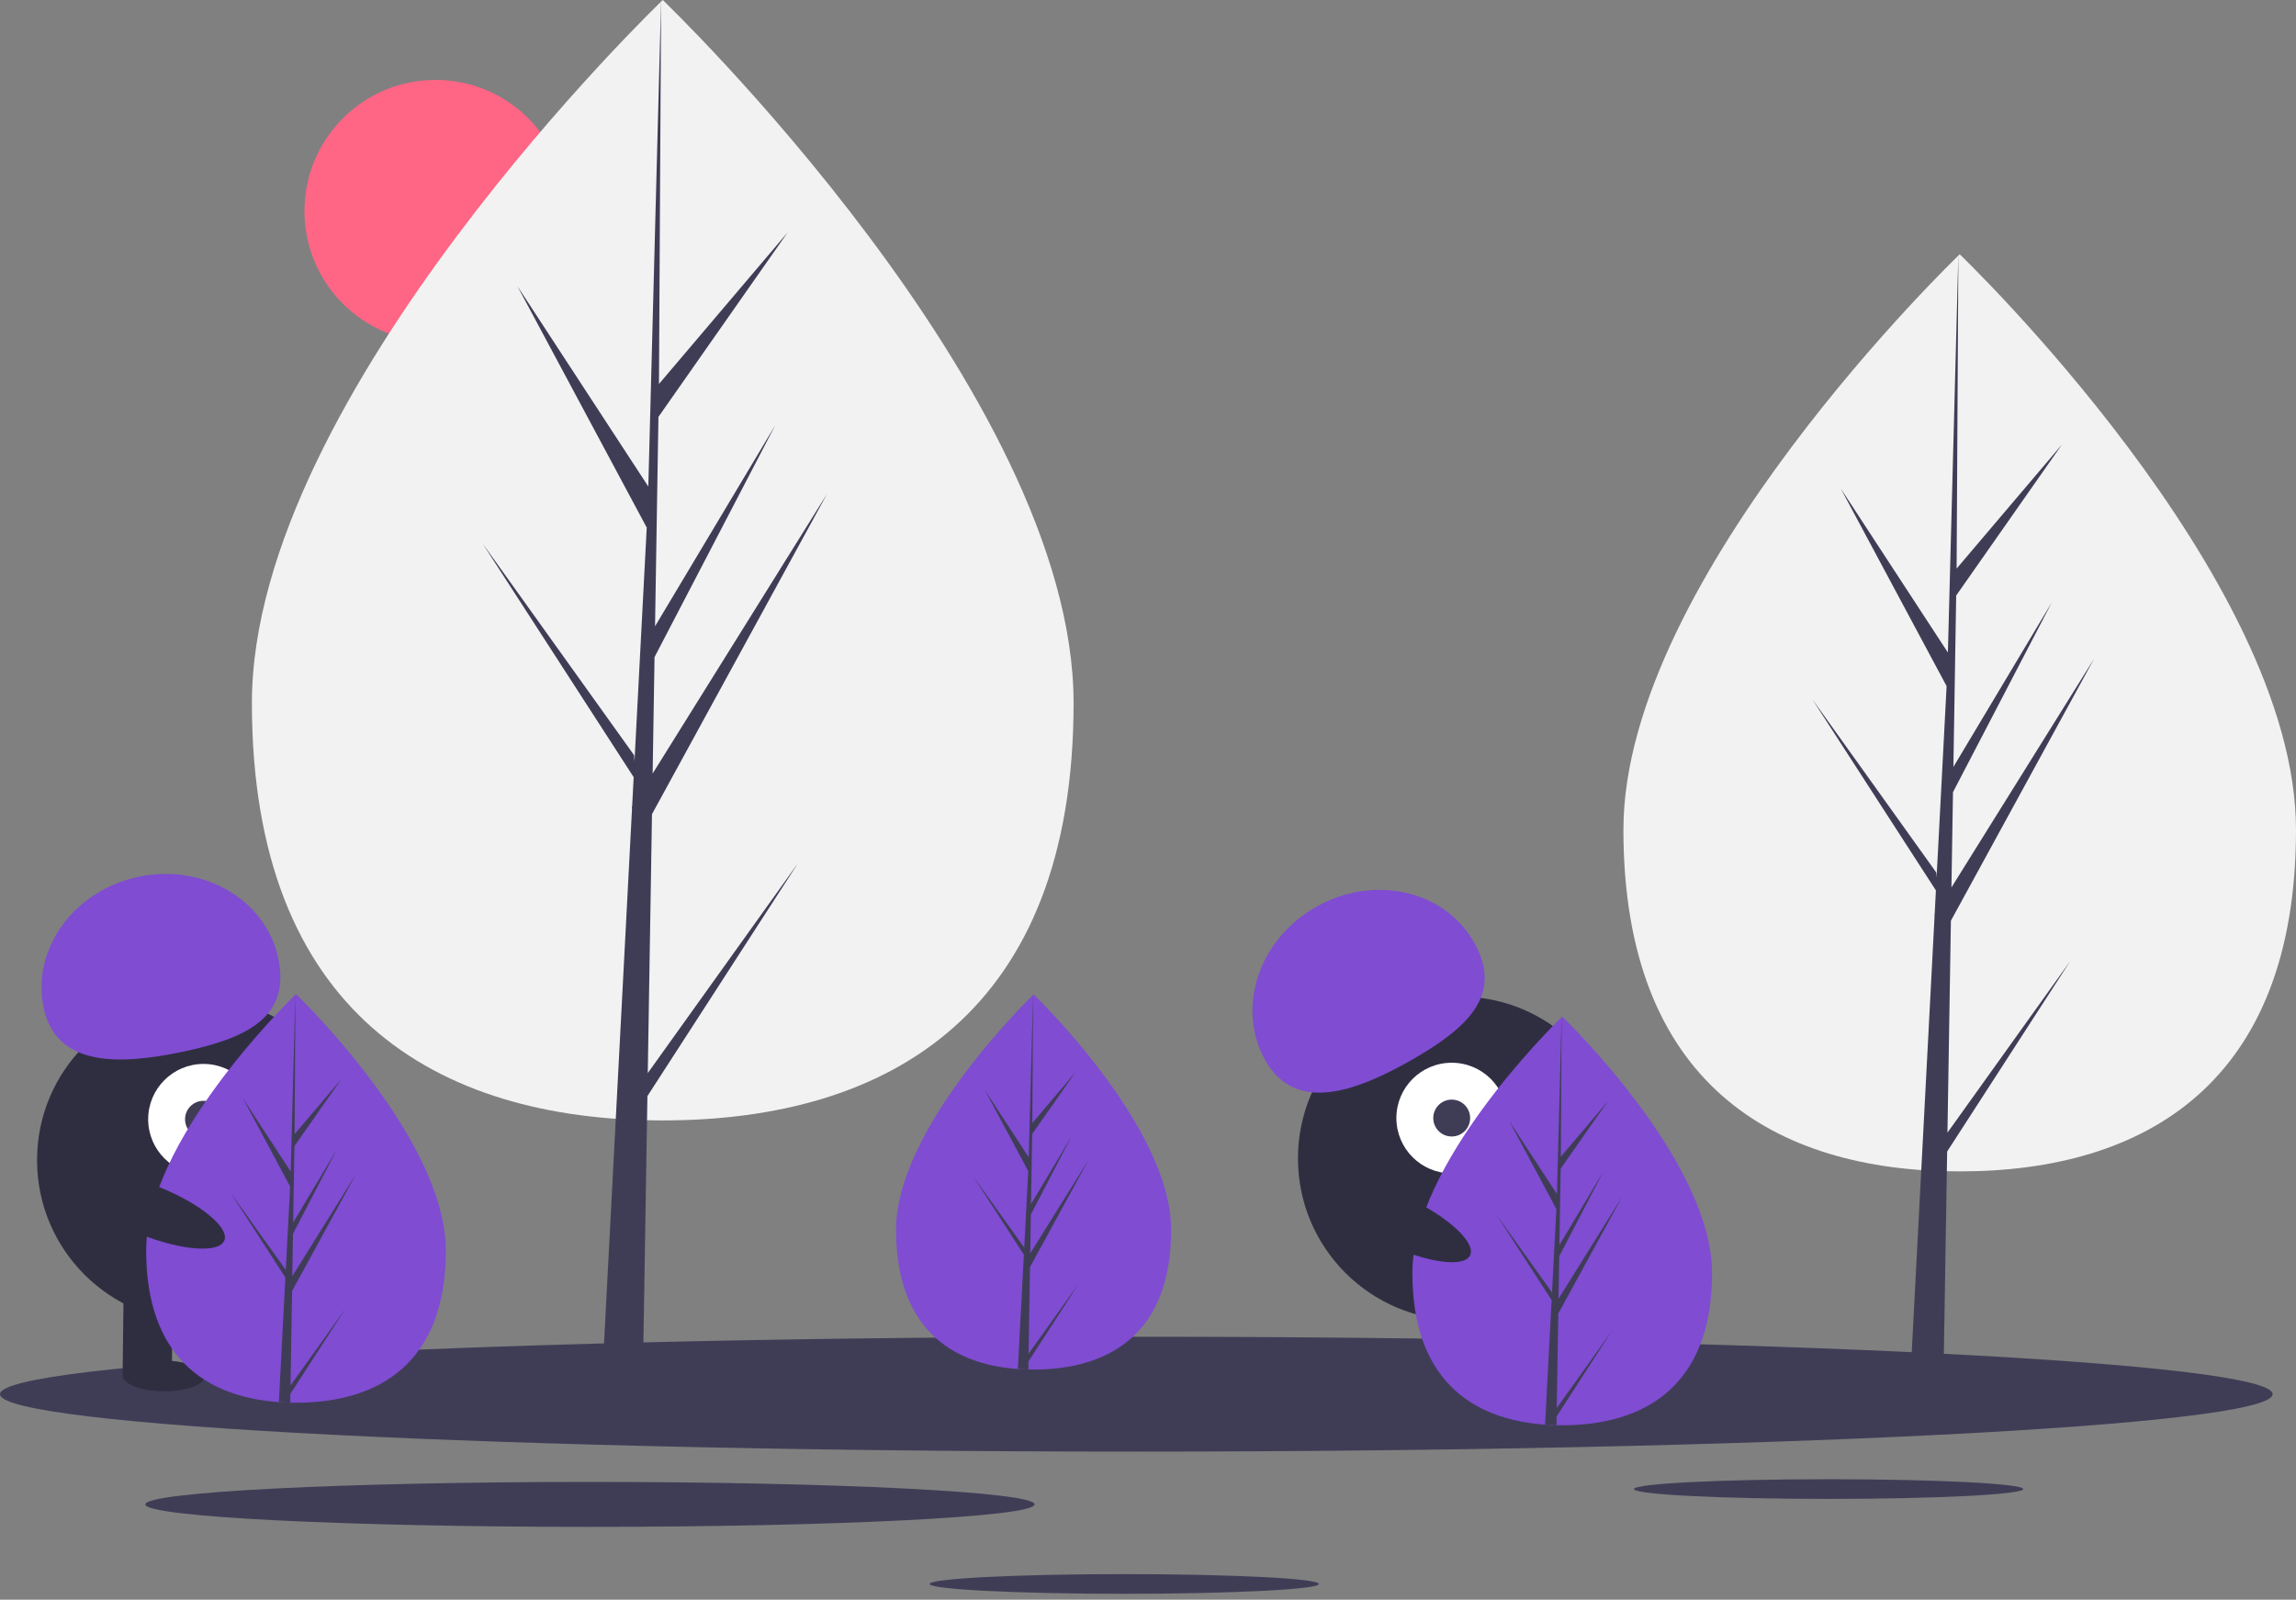 <svg width="300" height="209" viewBox="0 0 300 209" fill="none" xmlns="http://www.w3.org/2000/svg">
<rect x="0" y="0" width="300" height="209" fill="#808080" stroke="none"/>
<g clip-path="url(#clip0)">
<path d="M56.914 44.702C66.377 44.702 74.048 37.032 74.048 27.571C74.048 18.109 66.377 10.44 56.914 10.44C47.452 10.44 39.781 18.109 39.781 27.571C39.781 37.032 47.452 44.702 56.914 44.702Z" fill="#FF6584"/>
<path d="M140.277 91.846C140.277 132.268 116.243 146.382 86.595 146.382C56.948 146.382 32.914 132.268 32.914 91.846C32.914 51.423 86.595 0 86.595 0C86.595 0 140.277 51.423 140.277 91.846Z" fill="#F2F2F2"/>
<path d="M84.64 140.199L85.19 106.369L108.07 64.516L85.276 101.062L85.523 85.851L101.292 55.571L85.588 81.825L86.033 54.467L102.919 30.361L86.103 50.165L86.381 0L84.635 66.409L84.779 63.67L67.611 37.395L84.503 68.929L82.904 99.483L82.856 98.672L63.064 71.022L82.796 101.537L82.596 105.358L82.56 105.416L82.577 105.73L78.518 183.248H83.941L84.591 143.208L104.274 112.768L84.64 140.199Z" fill="#3F3D56"/>
<path d="M300 108.401C300 141.489 280.327 153.042 256.059 153.042C231.792 153.042 212.119 141.489 212.119 108.401C212.119 75.314 256.059 33.221 256.059 33.221C256.059 33.221 300 75.314 300 108.401Z" fill="#F2F2F2"/>
<path d="M254.459 147.98L254.909 120.289L273.637 86.031L254.979 115.945L255.182 103.494L268.089 78.709L255.235 100.199L255.599 77.805L269.421 58.073L255.656 74.284L255.884 33.221L254.455 87.58L254.572 85.338L240.519 63.831L254.347 89.643L253.038 114.653L252.998 113.989L236.798 91.356L252.949 116.334L252.786 119.462L252.756 119.509L252.77 119.766L249.448 183.219H253.886L254.419 150.444L270.53 125.527L254.459 147.98Z" fill="#3F3D56"/>
<path d="M148.473 189.652C230.472 189.652 296.946 186.293 296.946 182.148C296.946 178.004 230.472 174.644 148.473 174.644C66.474 174.644 0 178.004 0 182.148C0 186.293 66.474 189.652 148.473 189.652Z" fill="#3F3D56"/>
<path d="M238.921 195.832C252.966 195.832 264.351 195.256 264.351 194.546C264.351 193.836 252.966 193.261 238.921 193.261C224.877 193.261 213.491 193.836 213.491 194.546C213.491 195.256 224.877 195.832 238.921 195.832Z" fill="#3F3D56"/>
<path d="M146.901 208.23C160.945 208.23 172.331 207.654 172.331 206.944C172.331 206.235 160.945 205.659 146.901 205.659C132.856 205.659 121.471 206.235 121.471 206.944C121.471 207.654 132.856 208.23 146.901 208.23Z" fill="#3F3D56"/>
<path d="M77.087 199.486C109.174 199.486 135.185 198.171 135.185 196.549C135.185 194.927 109.174 193.613 77.087 193.613C45 193.613 18.989 194.927 18.989 196.549C18.989 198.171 45 199.486 77.087 199.486Z" fill="#3F3D56"/>
<path d="M25.991 172.724C37.671 172.724 47.14 163.256 47.14 151.577C47.14 139.898 37.671 130.431 25.991 130.431C14.31 130.431 4.841 139.898 4.841 151.577C4.841 163.256 14.31 172.724 25.991 172.724Z" fill="#2F2E41"/>
<path d="M22.583 168.134L16.158 168.058L16.023 179.568L22.447 179.643L22.583 168.134Z" fill="#2F2E41"/>
<path d="M35.432 168.286L29.008 168.21L28.872 179.719L35.297 179.795L35.432 168.286Z" fill="#2F2E41"/>
<path d="M26.729 179.828C26.742 178.719 24.355 177.792 21.399 177.757C18.442 177.722 16.034 178.593 16.021 179.702C16.008 180.81 18.394 181.737 21.351 181.772C24.308 181.807 26.716 180.936 26.729 179.828Z" fill="#2F2E41"/>
<path d="M39.581 179.711C39.595 178.603 37.208 177.676 34.251 177.641C31.294 177.606 28.887 178.477 28.874 179.585C28.86 180.694 31.247 181.621 34.204 181.656C37.161 181.691 39.568 180.82 39.581 179.711Z" fill="#2F2E41"/>
<path d="M26.589 153.457C30.581 153.457 33.818 150.222 33.818 146.23C33.818 142.239 30.581 139.003 26.589 139.003C22.597 139.003 19.361 142.239 19.361 146.23C19.361 150.222 22.597 153.457 26.589 153.457Z" fill="white"/>
<path d="M26.589 148.639C27.92 148.639 28.999 147.561 28.999 146.23C28.999 144.9 27.92 143.821 26.589 143.821C25.259 143.821 24.18 144.9 24.18 146.23C24.18 147.561 25.259 148.639 26.589 148.639Z" fill="#3F3D56"/>
<path d="M5.708 131.671C4.091 124.005 9.64 116.343 18.104 114.558C26.567 112.773 34.739 117.54 36.356 125.207C37.974 132.873 32.346 135.627 23.883 137.413C15.42 139.198 7.326 139.338 5.708 131.671Z" fill="#7F4CD2"/>
<path d="M58.253 163.374C58.253 178.117 49.488 183.264 38.675 183.264C38.424 183.264 38.174 183.262 37.925 183.256C37.424 183.245 36.927 183.221 36.437 183.188C26.678 182.498 19.097 177.085 19.097 163.374C19.097 149.185 37.231 131.281 38.594 129.956L38.596 129.954C38.649 129.902 38.675 129.877 38.675 129.877C38.675 129.877 58.253 148.632 58.253 163.374Z" fill="#7F4CD2"/>
<path d="M37.961 181.009L45.122 171.005L37.944 182.108L37.925 183.256C37.423 183.245 36.927 183.221 36.437 183.188L37.209 168.438L37.203 168.324L37.216 168.302L37.289 166.909L30.092 155.779L37.311 165.865L37.328 166.16L37.911 155.016L31.75 143.515L37.986 153.06L38.594 129.956L38.596 129.877V129.954L38.495 148.173L44.628 140.95L38.47 149.742L38.307 159.72L44.034 150.144L38.283 161.188L38.193 166.735L46.507 153.407L38.162 168.671L37.961 181.009Z" fill="#3F3D56"/>
<path d="M190.743 172.495C202.424 172.495 211.893 163.027 211.893 151.348C211.893 139.669 202.424 130.202 190.743 130.202C179.063 130.202 169.594 139.669 169.594 151.348C169.594 163.027 179.063 172.495 190.743 172.495Z" fill="#2F2E41"/>
<path d="M192.548 168.156L186.407 170.043L189.789 181.045L195.93 179.158L192.548 168.156Z" fill="#2F2E41"/>
<path d="M204.832 164.383L198.69 166.27L202.072 177.272L208.213 175.385L204.832 164.383Z" fill="#2F2E41"/>
<path d="M195.536 181.519C198.362 180.651 200.39 179.087 200.064 178.028C199.738 176.968 197.183 176.813 194.356 177.681C191.529 178.55 189.502 180.113 189.828 181.173C190.154 182.233 192.709 182.388 195.536 181.519Z" fill="#2F2E41"/>
<path d="M207.74 177.489C210.567 176.621 212.594 175.057 212.269 173.998C211.943 172.938 209.387 172.783 206.561 173.651C203.734 174.52 201.707 176.083 202.033 177.143C202.358 178.203 204.914 178.358 207.74 177.489Z" fill="#2F2E41"/>
<path d="M189.682 153.301C193.674 153.301 196.911 150.065 196.911 146.074C196.911 142.082 193.674 138.847 189.682 138.847C185.69 138.847 182.454 142.082 182.454 146.074C182.454 150.065 185.69 153.301 189.682 153.301Z" fill="white"/>
<path d="M189.682 148.483C191.013 148.483 192.092 147.404 192.092 146.074C192.092 144.743 191.013 143.665 189.682 143.665C188.352 143.665 187.273 144.743 187.273 146.074C187.273 147.404 188.352 148.483 189.682 148.483Z" fill="#3F3D56"/>
<path d="M165.355 138.576C161.476 131.769 164.424 122.779 171.939 118.498C179.455 114.217 188.692 116.266 192.571 123.074C196.45 129.881 191.931 134.221 184.415 138.502C176.9 142.783 169.234 145.384 165.355 138.576Z" fill="#7F4CD2"/>
<path d="M153.024 160.675C153.024 174.208 144.978 178.933 135.052 178.933C134.823 178.933 134.593 178.93 134.364 178.925C133.904 178.915 133.448 178.893 132.998 178.863C124.04 178.229 117.081 173.261 117.081 160.675C117.081 147.65 133.728 131.214 134.978 129.998L134.98 129.996C135.028 129.949 135.052 129.926 135.052 129.926C135.052 129.926 153.024 147.142 153.024 160.675Z" fill="#7F4CD2"/>
<path d="M134.398 176.862L140.971 167.679L134.381 177.871L134.364 178.925C133.904 178.915 133.448 178.893 132.998 178.863L133.707 165.323L133.701 165.218L133.713 165.198L133.78 163.92L127.174 153.703L133.801 162.961L133.816 163.232L134.352 153.002L128.696 142.445L134.421 151.207L134.978 129.998L134.98 129.926V129.996L134.887 146.72L140.517 140.09L134.864 148.161L134.715 157.32L139.972 148.53L134.693 158.668L134.61 163.76L142.242 151.525L134.582 165.537L134.398 176.862Z" fill="#3F3D56"/>
<path d="M223.701 166.319C223.701 181.061 214.936 186.209 204.123 186.209C203.873 186.209 203.622 186.206 203.373 186.2C202.872 186.19 202.376 186.166 201.885 186.132C192.127 185.442 184.545 180.03 184.545 166.319C184.545 152.13 202.68 134.225 204.042 132.9L204.044 132.898C204.097 132.847 204.123 132.822 204.123 132.822C204.123 132.822 223.701 151.576 223.701 166.319Z" fill="#7F4CD2"/>
<path d="M203.41 183.953L210.57 173.949L203.392 185.052L203.373 186.2C202.872 186.19 202.375 186.166 201.885 186.132L202.657 171.383L202.651 171.268L202.664 171.247L202.737 169.854L195.541 158.724L202.76 168.809L202.776 169.105L203.36 157.96L197.199 146.46L203.435 156.005L204.042 132.9L204.044 132.822V132.898L203.943 151.117L210.076 143.894L203.918 152.687L203.756 162.664L209.482 153.088L203.732 164.133L203.641 169.68L211.955 156.352L203.61 171.615L203.41 183.953Z" fill="#3F3D56"/>
<path d="M192.087 164.007C192.872 162.351 189.231 158.98 183.955 156.477C178.678 153.975 173.763 153.289 172.977 154.945C172.192 156.602 175.832 159.973 181.109 162.475C186.386 164.978 191.301 165.663 192.087 164.007Z" fill="#2F2E41"/>
<path d="M29.309 162.072C29.991 160.37 26.149 157.229 20.728 155.057C15.307 152.884 10.36 152.503 9.678 154.204C8.995 155.906 12.837 159.046 18.258 161.219C23.679 163.391 28.627 163.773 29.309 162.072Z" fill="#2F2E41"/>
</g>
<defs>
<clipPath id="clip0">
<rect width="300" height="208.23" fill="white"/>
</clipPath>
</defs>
</svg>
